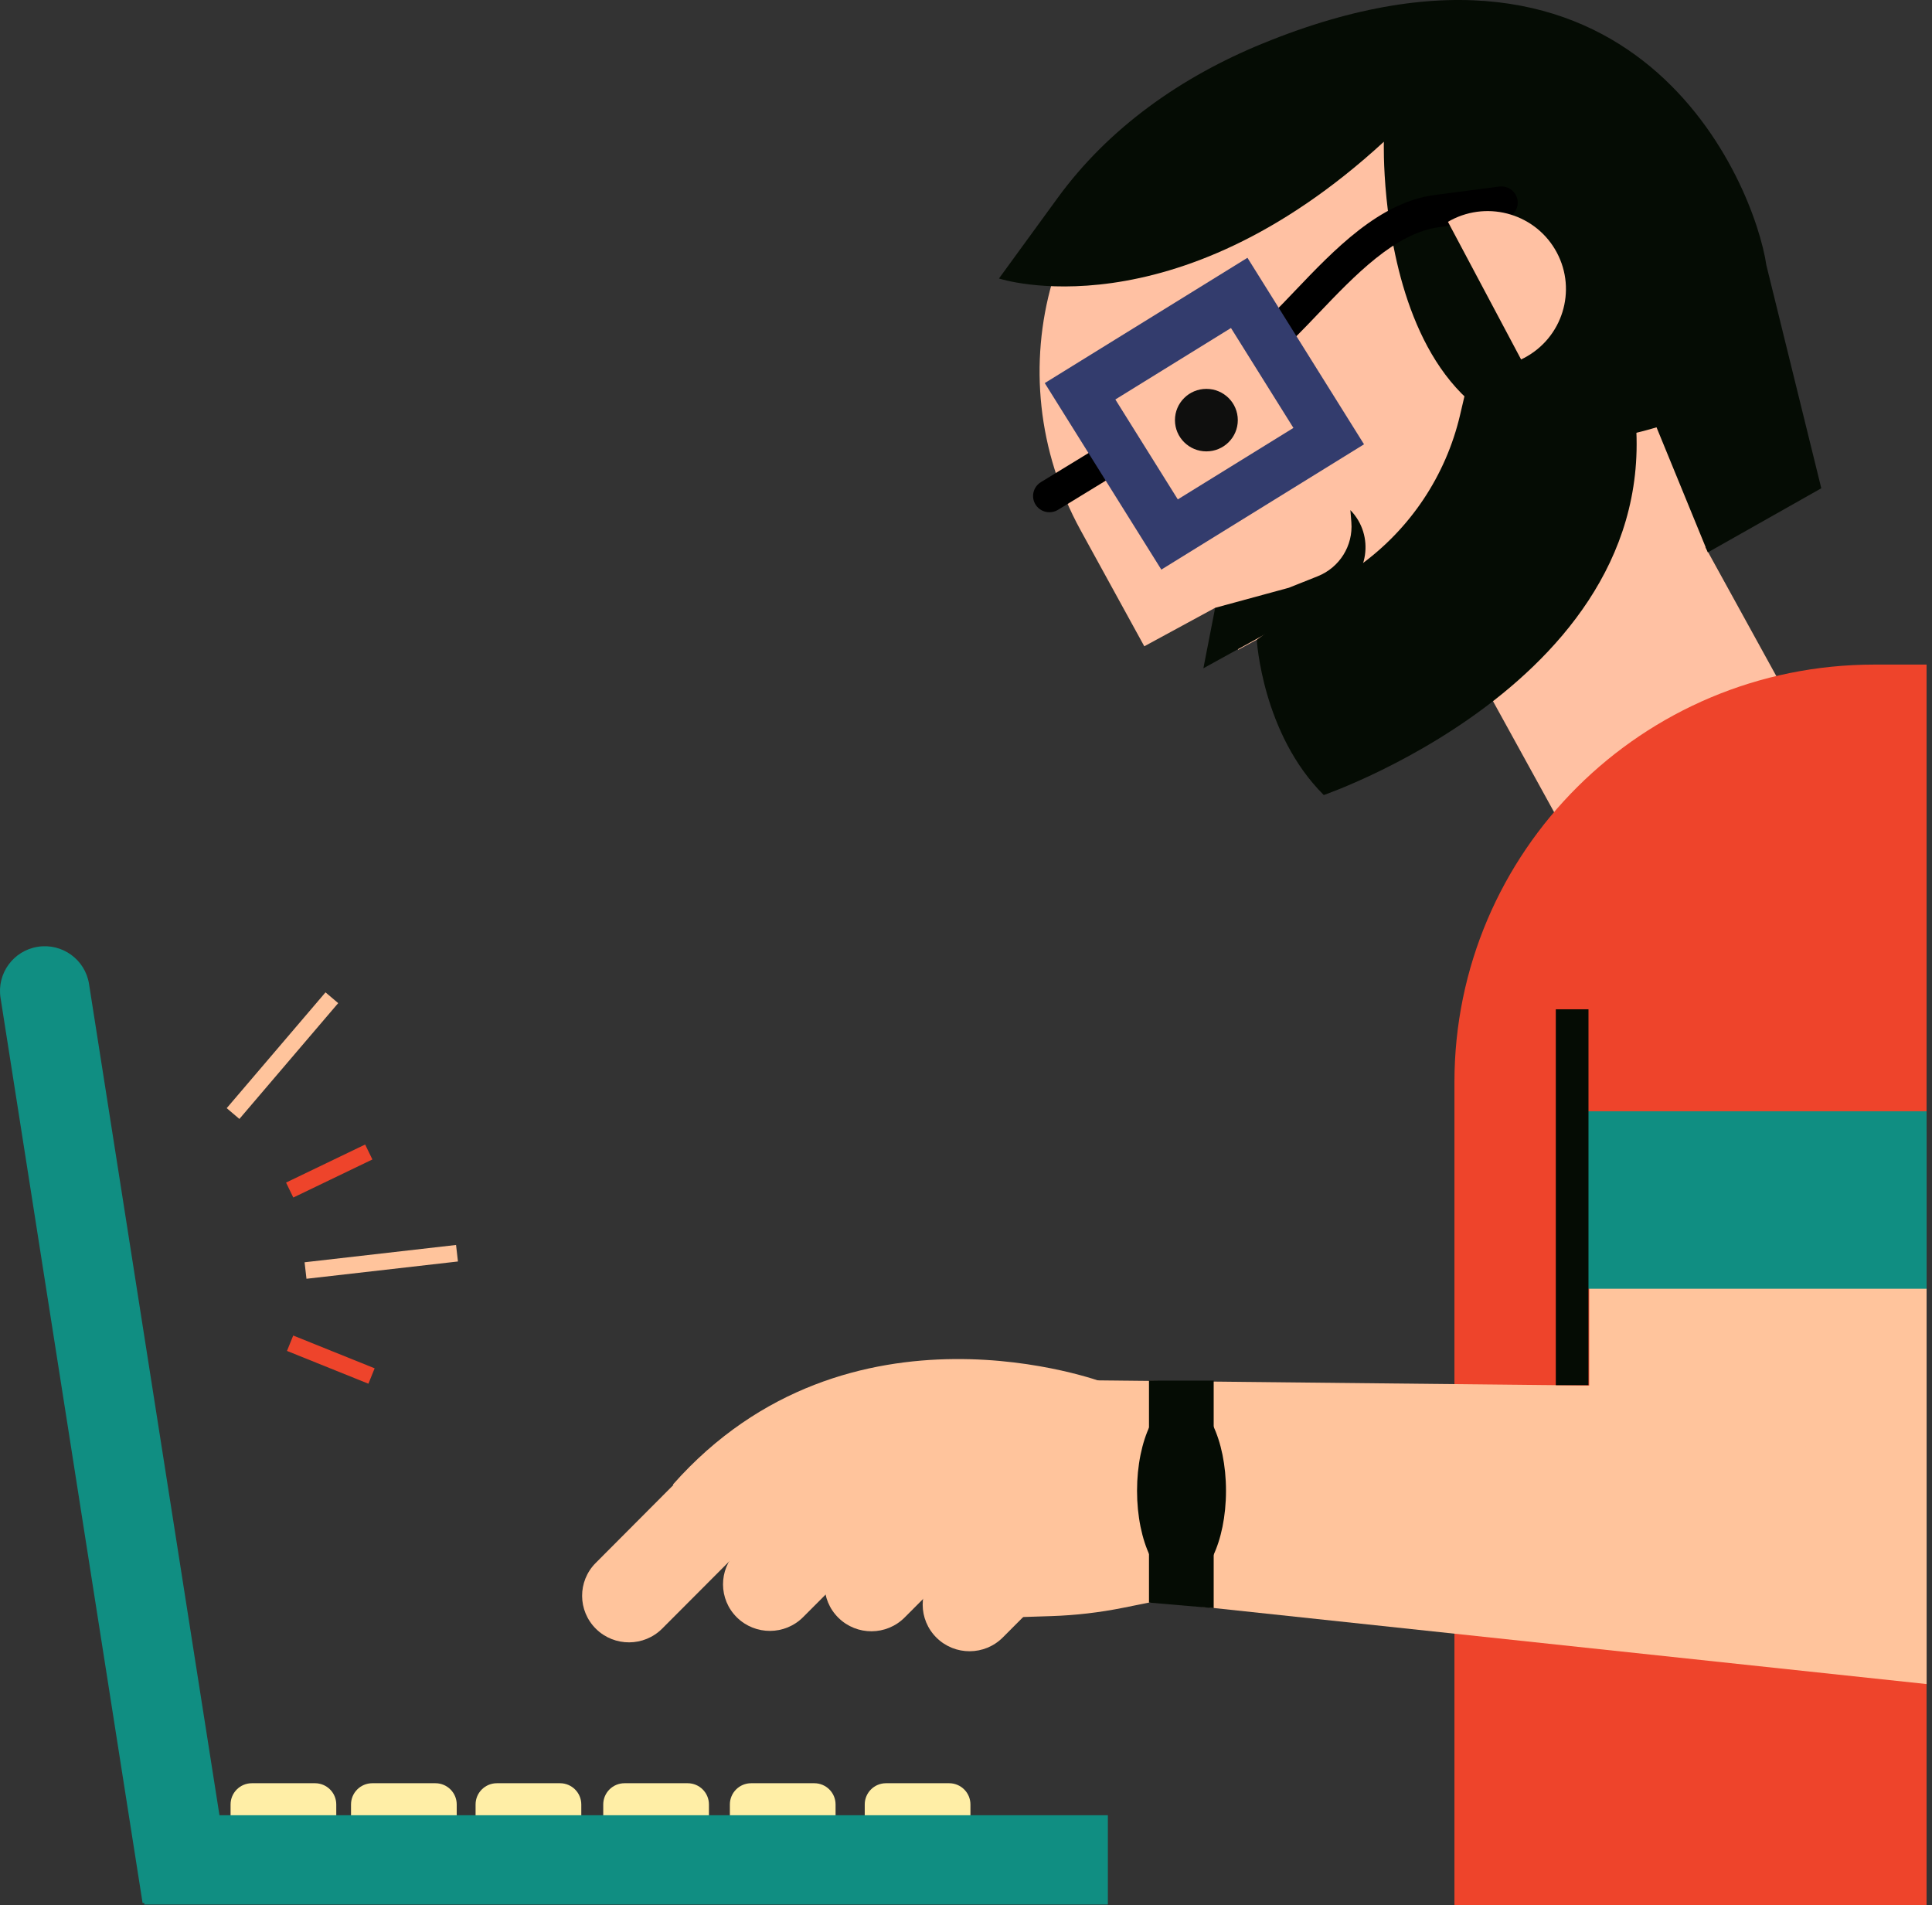 <svg width="143" height="141" viewBox="0 0 143 141" fill="none" xmlns="http://www.w3.org/2000/svg">
    <rect x="0" y="0" width="143" height="141" fill="#333333" stroke="none"/>
    <g clip-path="url(#clip0)">
        <path d="M128.302 13.497C121.689 1.447 106.506 -2.989 94.39 3.589C93.818 3.899 93.263 4.229 92.725 4.576L89.437 6.547C77.642 12.95 73.546 27.518 79.984 39.249L84.697 47.835L89.942 44.987L91.647 48.093L93.021 47.346L94.429 49.953C96.695 54.15 101.326 54.608 105.556 52.374L109.595 50.241L116.544 62.863L133.475 53.671L126.228 40.502C132.032 32.938 133.181 22.388 128.302 13.497Z" fill="#FFC1A3"/>
        <path d="M89.292 33.409C90.577 33.409 91.618 32.373 91.618 31.096C91.618 29.818 90.577 28.782 89.292 28.782C88.007 28.782 86.966 29.818 86.966 31.096C86.966 32.373 88.007 33.409 89.292 33.409Z" fill="#0F0F0E"/>
        <path d="M142.598 49.189H138.73C121.566 49.189 107.652 63.028 107.652 80.099V141H142.598V49.189Z" fill="#EE442B"/>
        <path d="M117.628 115.176L142.602 124.646L142.598 83.782H117.628V115.176Z" fill="#FFC49C"/>
        <path d="M142.598 82.25H115.976V95.387H142.598V82.25Z" fill="#108E82"/>
        <path d="M142.602 124.646L131.415 102.695L76.596 102.121L85.402 118.543L142.602 124.646Z" fill="#FFC49C"/>
        <path d="M99.951 37.755L100.023 38.658C100.161 40.388 99.152 42.005 97.533 42.651L95.393 43.504L89.942 44.987L89.07 49.463L99.018 43.975C101.31 42.711 101.772 39.629 99.951 37.755Z" fill="#050C04"/>
        <path d="M73.94 20.612C73.94 20.612 86.793 24.869 102.429 10.491C102.429 10.491 101.585 37.99 122.611 31.628L126.406 40.886L134.806 36.139L130.742 19.634C129.869 13.683 121.171 -8.128 93.447 3.224C87.451 5.679 82.082 9.432 78.279 14.655L73.94 20.612Z" fill="#050C04"/>
        <path d="M110.225 21.513L108.069 30.716C107.019 35.201 104.377 39.159 100.628 41.862L93.021 47.347C93.021 47.347 93.42 54.304 97.981 58.844C97.981 58.844 125.678 49.327 120.492 27.539L110.225 21.513Z" fill="#050C04"/>
        <path d="M51.277 108.471L44.088 115.685C42.741 117.04 42.754 119.223 44.115 120.562C45.476 121.902 47.672 121.889 49.018 120.535L56.657 112.877L51.277 108.471Z" fill="#FFC49C"/>
        <path d="M61.707 107.622L54.518 114.837C53.171 116.191 53.183 118.375 54.545 119.714C55.906 121.053 58.102 121.041 59.448 119.687L67.087 112.029L61.707 107.622Z" fill="#FFC49C"/>
        <path d="M69.22 107.649L62.031 114.865C60.684 116.219 60.696 118.402 62.058 119.742C63.419 121.081 65.615 121.069 66.961 119.715L74.6 112.056L69.22 107.649Z" fill="#FFC49C"/>
        <path d="M76.486 109.127L69.296 116.343C67.949 117.697 67.962 119.88 69.323 121.219C70.684 122.559 72.88 122.547 74.227 121.193L81.865 113.534L76.486 109.127Z" fill="#FFC49C"/>
        <path d="M81.714 102.326C81.714 102.326 62.808 95.182 49.805 109.88L55.419 114.355L75.44 119.692L77.822 119.615C79.606 119.557 81.383 119.351 83.133 118.999L85.402 118.543L81.714 102.326Z" fill="#FFC49C"/>
        <path d="M89.833 119.028L85.044 118.615V102.187H89.833V119.028Z" fill="#050C04"/>
        <path d="M87.452 117.182C89.27 117.182 90.744 114.119 90.744 110.339C90.744 106.56 89.27 103.497 87.452 103.497C85.634 103.497 84.16 106.56 84.16 110.339C84.16 114.119 85.634 117.182 87.452 117.182Z" fill="#050C04"/>
        <path d="M77.675 37.914C77.269 37.914 76.872 37.711 76.644 37.341C76.294 36.775 76.472 36.035 77.041 35.687L81.508 32.958C82.077 32.611 82.822 32.787 83.171 33.353C83.521 33.919 83.343 34.66 82.774 35.007L78.307 37.736C78.11 37.857 77.891 37.914 77.675 37.914Z" fill="black"/>
        <path d="M95.174 25.163C94.866 25.163 94.558 25.046 94.322 24.813C93.848 24.346 93.845 23.585 94.316 23.113C94.799 22.628 95.297 22.106 95.824 21.553C98.768 18.466 102.105 14.966 106.198 14.431L110.971 13.808C111.633 13.723 112.24 14.185 112.327 14.844C112.414 15.502 111.947 16.106 111.286 16.192L106.513 16.816C103.269 17.24 100.246 20.411 97.579 23.208C97.042 23.771 96.535 24.303 96.032 24.807C95.795 25.044 95.484 25.163 95.174 25.163Z" fill="black"/>
        <path d="M85.958 42.159L77.33 28.354L92.332 19.08L100.96 32.885L85.958 42.159ZM82.555 29.567L87.177 36.962L95.735 31.672L91.113 24.277L82.555 29.567Z" fill="#333C6D"/>
        <path d="M107.397 16.293C107.32 16.333 107.246 16.376 107.172 16.419L112.586 26.604C112.664 26.568 112.741 26.53 112.817 26.49C115.648 25.002 116.73 21.512 115.233 18.696C113.737 15.88 110.228 14.805 107.397 16.293Z" fill="#FFC1A3"/>
        <path d="M117.574 74.702H115.156V102.524H117.574V74.702Z" fill="#050C04"/>
    </g>
    <path d="M33.755 92.146L22.544 93.427L22.684 94.648L33.896 93.368L33.755 92.146Z" fill="#FFC49C"/>
    <path d="M27.027 84.711L21.173 87.528L21.709 88.635L27.563 85.818L27.027 84.711Z" fill="#EE442B"/>
    <path d="M27.73 101.275L21.703 98.848L21.242 99.988L27.268 102.415L27.73 101.275Z" fill="#EE442B"/>
    <path d="M24.093 73.449L16.78 82.02L17.719 82.817L25.032 74.246L24.093 73.449Z" fill="#FFC49C"/>
    <path d="M24.889 135.836H17.066V133.556C17.066 132.689 17.771 131.985 18.641 131.985H23.314C24.184 131.985 24.889 132.689 24.889 133.556V135.836Z" fill="#FFEEA6"/>
    <path d="M33.804 135.836H25.981V133.556C25.981 132.689 26.687 131.985 27.556 131.985H32.23C33.099 131.985 33.805 132.689 33.805 133.556V135.836H33.804Z" fill="#FFEEA6"/>
    <path d="M43.024 135.836H35.201V133.556C35.201 132.689 35.907 131.985 36.776 131.985H41.45C42.319 131.985 43.025 132.689 43.025 133.556V135.836H43.024Z" fill="#FFEEA6"/>
    <path d="M52.473 135.836H44.65V133.556C44.65 132.689 45.355 131.985 46.225 131.985H50.898C51.768 131.985 52.473 132.689 52.473 133.556V135.836H52.473Z" fill="#FFEEA6"/>
    <path d="M61.845 135.836H54.023V133.556C54.023 132.689 54.728 131.985 55.597 131.985H60.271C61.141 131.985 61.846 132.689 61.846 133.556V135.836H61.845Z" fill="#FFEEA6"/>
    <path d="M71.828 135.836H64.005V133.556C64.005 132.689 64.71 131.985 65.579 131.985H70.253C71.123 131.985 71.828 132.689 71.828 133.556V135.836H71.828Z" fill="#FFEEA6"/>
    <path d="M17.104 139.836L10.555 140.859L0.04 73.852C-0.243 72.048 0.994 70.357 2.803 70.075C4.611 69.793 6.307 71.026 6.59 72.83L17.104 139.836Z" fill="#108E82"/>
    <path d="M82 140.965V134.354H10.678V140.965H82Z" fill="#108E82"/>
    <defs>
        <clipPath id="clip0">
            <rect width="99.688" height="141" fill="white" transform="translate(43)"/>
        </clipPath>
    </defs>
</svg>
